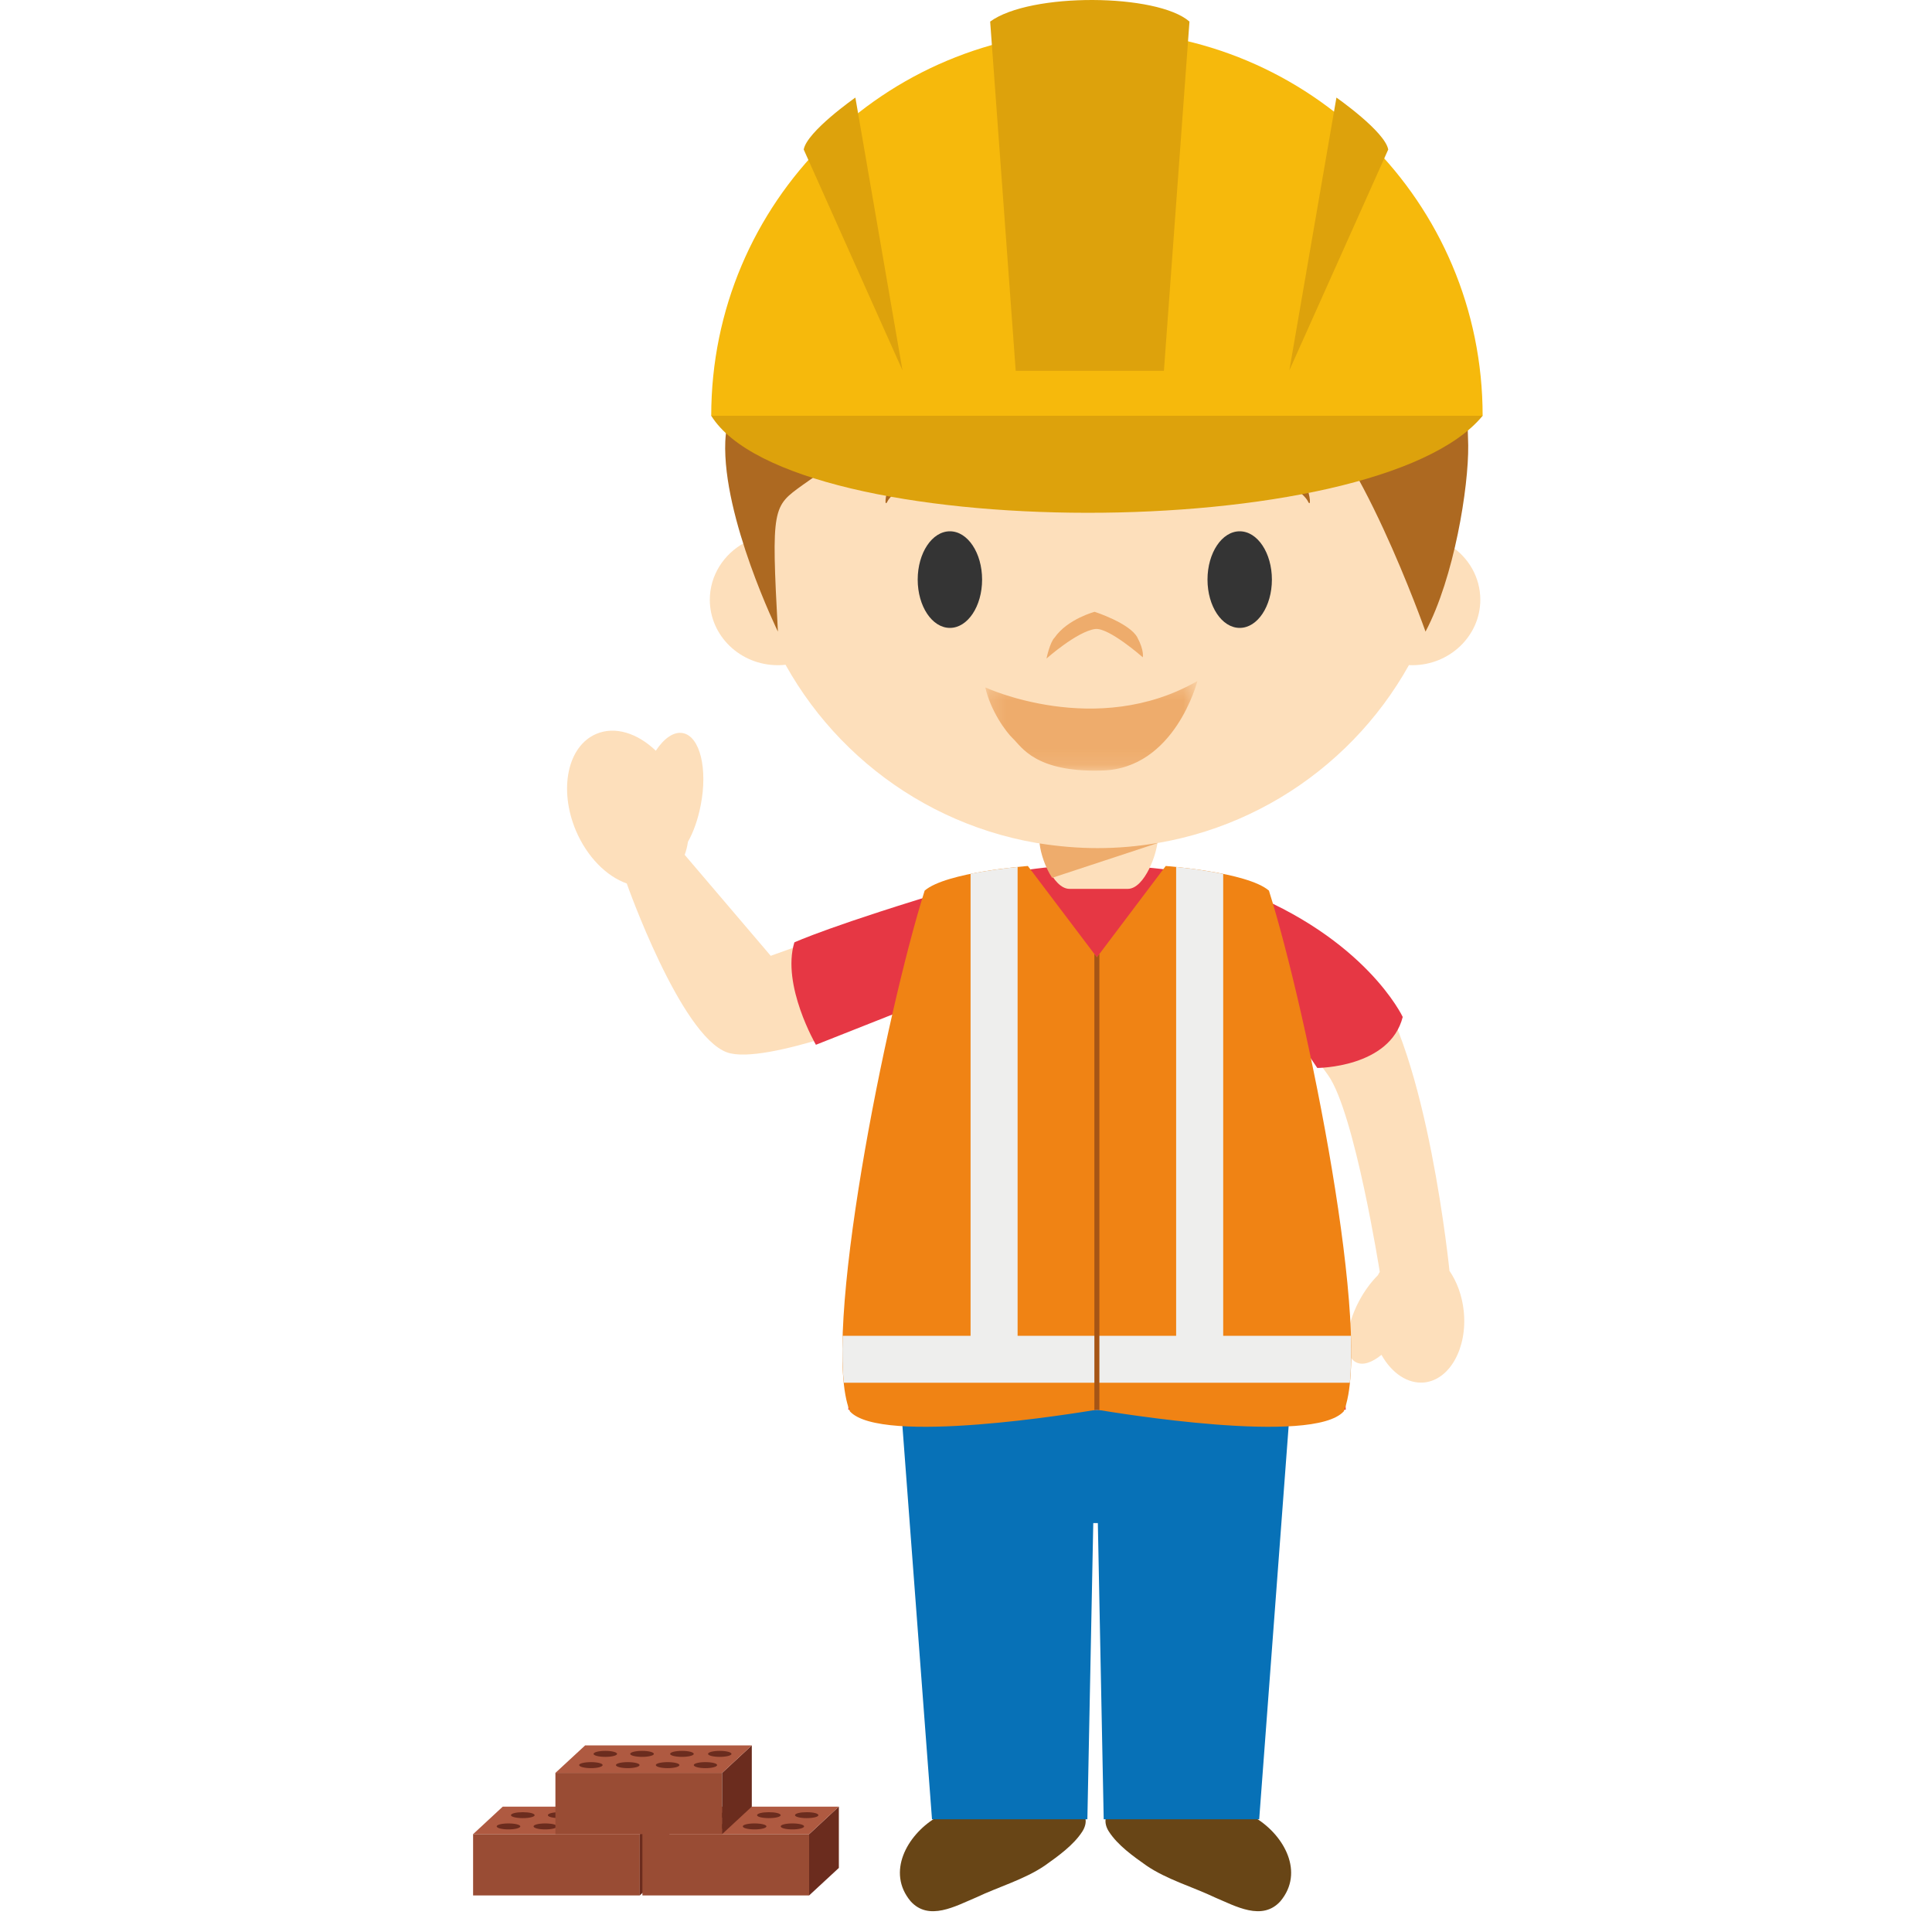 <?xml version="1.0" encoding="UTF-8"?>
<svg width="120px" height="120px" viewBox="0 0 120 120" version="1.1" xmlns="http://www.w3.org/2000/svg" xmlns:xlink="http://www.w3.org/1999/xlink">
    <!-- Generator: Sketch 51.1 (57501) - http://www.bohemiancoding.com/sketch -->
    <title>Worker</title>
    <desc>Created with Sketch.</desc>
    <defs>
        <polygon id="path-1" points="0.199 0.299 13.373 0.299 13.373 5.867 0.199 5.867"></polygon>
    </defs>
    <g id="Worker" stroke="none" stroke-width="1" fill="none" fill-rule="evenodd">
        <g id="Group-81" transform="translate(29, 0)">
            <polygon id="Fill-1" fill="#994C34" points="0.385 117.729 10.739 117.729 10.739 113.921 0.385 113.921"></polygon>
            <polygon id="Fill-2" fill="#6B2C1E" points="10.739 113.923 10.739 117.729 12.577 116.02 12.577 112.213"></polygon>
            <polygon id="Fill-3" fill="#AF5A41" points="2.227 112.213 0.385 113.922 10.74 113.922 12.578 112.213"></polygon>
            <path d="M3.316,113.438 C3.316,113.546 2.981,113.627 2.579,113.627 C2.181,113.627 1.85,113.546 1.85,113.438 C1.85,113.336 2.181,113.257 2.579,113.257 C2.981,113.257 3.316,113.336 3.316,113.438" id="Fill-4" fill="#6B2C1E"></path>
            <path d="M5.599,113.438 C5.599,113.546 5.268,113.627 4.866,113.627 C4.461,113.627 4.14,113.546 4.14,113.438 C4.14,113.336 4.461,113.257 4.866,113.257 C5.268,113.257 5.599,113.336 5.599,113.438" id="Fill-6" fill="#6B2C1E"></path>
            <path d="M8.079,113.438 C8.079,113.546 7.748,113.627 7.344,113.627 C6.94,113.627 6.617,113.546 6.617,113.438 C6.617,113.336 6.94,113.257 7.344,113.257 C7.748,113.257 8.079,113.336 8.079,113.438" id="Fill-8" fill="#6B2C1E"></path>
            <path d="M10.427,113.438 C10.427,113.546 10.098,113.627 9.691,113.627 C9.289,113.627 8.958,113.546 8.958,113.438 C8.958,113.336 9.289,113.257 9.691,113.257 C10.098,113.257 10.427,113.336 10.427,113.438" id="Fill-10" fill="#6B2C1E"></path>
            <path d="M4.207,112.746 C4.207,112.847 3.878,112.927 3.474,112.927 C3.066,112.927 2.737,112.847 2.737,112.746 C2.737,112.636 3.066,112.559 3.474,112.559 C3.878,112.559 4.207,112.636 4.207,112.746" id="Fill-12" fill="#6B2C1E"></path>
            <path d="M6.49,112.746 C6.49,112.847 6.159,112.927 5.755,112.927 C5.351,112.927 5.028,112.847 5.028,112.746 C5.028,112.636 5.351,112.559 5.755,112.559 C6.159,112.559 6.49,112.636 6.49,112.746" id="Fill-14" fill="#6B2C1E"></path>
            <path d="M8.963,112.746 C8.963,112.847 8.632,112.927 8.233,112.927 C7.827,112.927 7.504,112.847 7.504,112.746 C7.504,112.636 7.827,112.559 8.233,112.559 C8.632,112.559 8.963,112.636 8.963,112.746" id="Fill-16" fill="#6B2C1E"></path>
            <path d="M11.318,112.746 C11.318,112.847 10.995,112.927 10.583,112.927 C10.187,112.927 9.858,112.847 9.858,112.746 C9.858,112.636 10.187,112.559 10.583,112.559 C10.995,112.559 11.318,112.636 11.318,112.746" id="Fill-18" fill="#6B2C1E"></path>
            <polygon id="Fill-20" fill="#994C34" points="10.901 117.729 21.256 117.729 21.256 113.921 10.901 113.921"></polygon>
            <polygon id="Fill-22" fill="#6B2C1E" points="23.103 116.02 21.256 117.729 21.256 113.923 23.103 112.211"></polygon>
            <polygon id="Fill-23" fill="#AF5A41" points="10.9 113.922 21.255 113.922 23.103 112.213 12.744 112.213"></polygon>
            <path d="M13.838,113.438 C13.838,113.546 13.514,113.627 13.109,113.627 C12.705,113.627 12.376,113.546 12.376,113.438 C12.376,113.336 12.705,113.257 13.109,113.257 C13.514,113.257 13.838,113.336 13.838,113.438" id="Fill-24" fill="#6B2C1E"></path>
            <path d="M16.123,113.438 C16.123,113.546 15.794,113.627 15.388,113.627 C14.988,113.627 14.655,113.546 14.655,113.438 C14.655,113.336 14.988,113.257 15.388,113.257 C15.794,113.257 16.123,113.336 16.123,113.438" id="Fill-25" fill="#6B2C1E"></path>
            <path d="M18.604,113.438 C18.604,113.546 18.273,113.627 17.868,113.627 C17.466,113.627 17.135,113.546 17.135,113.438 C17.135,113.336 17.466,113.257 17.868,113.257 C18.273,113.257 18.604,113.336 18.604,113.438" id="Fill-26" fill="#6B2C1E"></path>
            <path d="M20.943,113.438 C20.943,113.546 20.618,113.627 20.216,113.627 C19.813,113.627 19.49,113.546 19.49,113.438 C19.49,113.336 19.813,113.257 20.216,113.257 C20.618,113.257 20.943,113.336 20.943,113.438" id="Fill-27" fill="#6B2C1E"></path>
            <path d="M14.724,112.746 C14.724,112.847 14.399,112.927 13.995,112.927 C13.59,112.927 13.261,112.847 13.261,112.746 C13.261,112.636 13.59,112.559 13.995,112.559 C14.399,112.559 14.724,112.636 14.724,112.746" id="Fill-28" fill="#6B2C1E"></path>
            <path d="M17.012,112.746 C17.012,112.847 16.685,112.927 16.281,112.927 C15.875,112.927 15.542,112.847 15.542,112.746 C15.542,112.636 15.875,112.559 16.281,112.559 C16.685,112.559 17.012,112.636 17.012,112.746" id="Fill-29" fill="#6B2C1E"></path>
            <path d="M19.489,112.746 C19.489,112.847 19.158,112.927 18.754,112.927 C18.351,112.927 18.022,112.847 18.022,112.746 C18.022,112.636 18.351,112.559 18.754,112.559 C19.158,112.559 19.489,112.636 19.489,112.746" id="Fill-30" fill="#6B2C1E"></path>
            <path d="M21.832,112.746 C21.832,112.847 21.513,112.927 21.105,112.927 C20.703,112.927 20.378,112.847 20.378,112.746 C20.378,112.636 20.703,112.559 21.105,112.559 C21.513,112.559 21.832,112.636 21.832,112.746" id="Fill-31" fill="#6B2C1E"></path>
            <polygon id="Fill-32" fill="#994C34" points="5.498 113.922 15.851 113.922 15.851 110.116 5.498 110.116"></polygon>
            <polygon id="Fill-33" fill="#6B2C1E" points="17.696 112.212 15.851 113.922 15.851 110.117 17.696 108.408"></polygon>
            <polygon id="Fill-34" fill="#AF5A41" points="5.499 110.116 15.852 110.116 17.695 108.409 7.345 108.409"></polygon>
            <path d="M8.432,109.63 C8.432,109.736 8.111,109.823 7.706,109.823 C7.302,109.823 6.971,109.736 6.971,109.63 C6.971,109.53 7.302,109.449 7.706,109.449 C8.111,109.449 8.432,109.53 8.432,109.63" id="Fill-35" fill="#6B2C1E"></path>
            <path d="M10.725,109.63 C10.725,109.736 10.395,109.823 9.991,109.823 C9.595,109.823 9.256,109.736 9.256,109.63 C9.256,109.53 9.595,109.449 9.991,109.449 C10.395,109.449 10.725,109.53 10.725,109.63" id="Fill-36" fill="#6B2C1E"></path>
            <path d="M13.201,109.63 C13.201,109.736 12.872,109.823 12.468,109.823 C12.064,109.823 11.733,109.736 11.733,109.63 C11.733,109.53 12.064,109.449 12.468,109.449 C12.872,109.449 13.201,109.53 13.201,109.63" id="Fill-37" fill="#6B2C1E"></path>
            <path d="M15.542,109.63 C15.542,109.736 15.223,109.823 14.819,109.823 C14.411,109.823 14.092,109.736 14.092,109.63 C14.092,109.53 14.411,109.449 14.819,109.449 C15.223,109.449 15.542,109.53 15.542,109.63" id="Fill-38" fill="#6B2C1E"></path>
            <path d="M9.327,108.939 C9.327,109.039 9.002,109.122 8.6,109.122 C8.194,109.122 7.867,109.039 7.867,108.939 C7.867,108.831 8.194,108.75 8.6,108.75 C9.002,108.75 9.327,108.831 9.327,108.939" id="Fill-39" fill="#6B2C1E"></path>
            <path d="M11.614,108.939 C11.614,109.039 11.281,109.122 10.883,109.122 C10.479,109.122 10.143,109.039 10.143,108.939 C10.143,108.831 10.479,108.75 10.883,108.75 C11.281,108.75 11.614,108.831 11.614,108.939" id="Fill-40" fill="#6B2C1E"></path>
            <path d="M14.091,108.939 C14.091,109.039 13.761,109.122 13.355,109.122 C12.953,109.122 12.622,109.039 12.622,108.939 C12.622,108.831 12.953,108.75 13.355,108.75 C13.761,108.75 14.091,108.831 14.091,108.939" id="Fill-41" fill="#6B2C1E"></path>
            <path d="M16.434,108.939 C16.434,109.039 16.109,109.122 15.704,109.122 C15.302,109.122 14.977,109.039 14.977,108.939 C14.977,108.831 15.302,108.75 15.704,108.75 C16.109,108.75 16.434,108.831 16.434,108.939" id="Fill-42" fill="#6B2C1E"></path>
            <path d="M8.044,45.581 C9.202,45.089 10.602,45.539 11.733,46.629 C12.245,45.854 12.856,45.423 13.419,45.535 C14.477,45.742 14.967,47.753 14.522,50.017 C14.351,50.892 14.077,51.675 13.728,52.289 C13.687,52.582 13.618,52.85 13.526,53.097 L13.529,53.097 L18.871,59.367 L30.197,55.309 C30.197,55.309 28.273,58.364 27.798,59.473 C27.447,60.286 26.776,62.855 26.776,62.855 C26.776,62.855 18.505,66.209 16.157,65.365 C13.254,64.313 9.929,54.874 9.929,54.874 C8.676,54.433 7.467,53.231 6.771,51.594 C5.69,49.027 6.251,46.334 8.044,45.581" id="Fill-43" fill="#FDDFBB"></path>
            <path d="M49.011,112.931 C50.759,114.009 52.031,116.289 50.53,118.087 C49.397,119.348 47.735,118.388 46.469,117.857 C45.068,117.19 43.471,116.739 42.206,115.874 C41.389,115.297 40.429,114.619 39.878,113.765 C39.703,113.503 39.622,113.192 39.683,112.931 L49.011,112.931 Z" id="Fill-44" fill="#684516"></path>
            <path d="M29.076,112.931 C27.333,114.009 26.06,116.289 27.557,118.087 C28.688,119.348 30.352,118.388 31.623,117.857 C33.027,117.19 34.627,116.739 35.897,115.874 C36.705,115.297 37.67,114.619 38.221,113.765 C38.391,113.503 38.479,113.192 38.412,112.931 L29.076,112.931 Z" id="Fill-45" fill="#684516"></path>
            <polygon id="Fill-46" fill="#0771B7" points="51.116 87.561 49.211 112.997 39.553 112.997 39.189 94.603 38.905 94.603 38.539 112.997 28.888 112.997 26.975 87.561"></polygon>
            <path d="M56.121,60.798 C59.676,65.338 61.037,79 61.037,79 C61.037,79 61.033,78.979 61.033,78.939 C61.488,79.608 61.815,80.468 61.915,81.43 C62.156,83.708 61.059,85.697 59.471,85.866 C58.437,85.974 57.436,85.282 56.806,84.152 C56.213,84.636 55.638,84.833 55.217,84.609 C54.437,84.2 54.523,82.492 55.417,80.804 C55.758,80.165 56.172,79.614 56.589,79.201 C56.621,79.132 56.654,79.065 56.7,79 C56.7,79 55.146,69.129 53.499,66.794 C52.67,65.625 52.14,64.972 51.943,64.449 C51.797,64.038 51.632,63.239 51.565,62.942 C51.027,60.595 48.132,55.309 48.132,55.309 C48.132,55.309 54.381,58.585 56.121,60.798" id="Fill-47" fill="#FDDFBB"></path>
            <path d="M20.339,58.533 C20.339,58.533 22.689,57.449 30.666,55.074 C32.89,54.01 37.361,53.762 37.361,53.762 L39.071,53.819 L39.207,53.819 L40.913,53.788 C40.913,53.788 45.987,53.99 48.004,55.236 L48.004,55.243 C55.835,58.255 58.126,63.165 58.126,63.165 C57.322,66.325 52.819,66.333 52.819,66.333 L52.382,65.687 C54.334,75.299 54.586,87.561 54.586,87.561 L23.69,87.561 C23.69,87.561 23.989,72.787 26.52,62.977 L21.678,64.893 C21.678,64.893 19.532,61.198 20.339,58.533" id="Fill-48" fill="#E63744"></path>
            <path d="M49.815,55.317 C48.468,54.16 43.406,53.788 43.406,53.788 L39.13,59.46 L34.842,53.788 C34.842,53.788 29.78,54.16 28.432,55.317 C26.045,62.887 21.926,83.178 23.79,87.662 C25.714,89.782 37.93,87.756 39.13,87.558 C40.337,87.756 52.543,89.782 54.462,87.662 C56.323,83.178 52.203,62.887 49.815,55.317" id="Fill-49" fill="#F08314"></path>
            <path d="M54.909,82.969 L46.975,82.969 L46.975,54.283 C45.868,54.053 44.737,53.917 44.052,53.849 L44.052,82.969 L34.205,82.969 L34.205,53.849 C33.53,53.917 32.391,54.053 31.284,54.273 L31.284,82.969 L23.341,82.969 C23.303,84.079 23.329,85.066 23.409,85.885 L31.284,85.885 L34.205,85.885 L44.052,85.885 L46.975,85.885 L54.84,85.885 C54.925,85.066 54.944,84.079 54.909,82.969" id="Fill-50" fill="#EEEEED"></path>
            <path d="M38.974,59.251 L38.974,87.581 C39.035,87.569 39.088,87.561 39.13,87.558 C39.169,87.561 39.224,87.569 39.285,87.581 L39.285,59.251 L39.13,59.46 L38.974,59.251 Z" id="Fill-51" fill="#A55516"></path>
            <path d="M61.058,33.873 C61.222,32.782 61.316,31.676 61.316,30.547 C61.316,18.325 51.393,8.414 39.151,8.414 C26.921,8.414 17,18.325 17,30.547 C17,31.619 17.081,32.681 17.227,33.72 C15.952,34.418 15.088,35.742 15.088,37.251 C15.088,39.492 16.976,41.317 19.318,41.317 C19.48,41.317 19.624,41.308 19.791,41.29 C23.571,48.083 30.827,52.678 39.151,52.678 C47.479,52.678 54.73,48.09 58.513,41.308 C58.58,41.317 58.647,41.317 58.716,41.317 C61.044,41.317 62.945,39.492 62.945,37.251 C62.945,35.845 62.199,34.597 61.058,33.873" id="Fill-52" fill="#FDDFBB"></path>
            <g id="Page-1" transform="translate(26, 27)">
                <path d="M6.229,3.096 C5.457,2.922 5.321,1.895 2.843,2.356 C2.064,2.536 0.426,3.512 0.111,4.164 C-0.205,4.816 0.023,1.772 2.568,0.642 C4.403,-0.033 5.025,0 6.545,0 C8.064,0 8.532,0.907 8.311,1.65 C8.311,1.65 7.808,3.453 6.229,3.096 Z" id="Fill-1" fill="#AD6921"></path>
                <path d="M20.134,3.096 C20.906,2.922 21.042,1.895 23.52,2.356 C24.299,2.536 25.937,3.512 26.252,4.164 C26.568,4.816 26.339,1.772 23.795,0.642 C21.96,-0.033 21.338,0 19.818,0 C18.299,0 17.831,0.907 18.052,1.65 C18.052,1.65 18.555,3.453 20.134,3.096 Z" id="Fill-3" fill="#AD6921"></path>
                <path d="M4,12 C2.895,12 2,10.657 2,9 C2,7.343 2.895,6 4,6 C5.105,6 6,7.343 6,9 C6,10.657 5.105,12 4,12 Z" id="Fill-5" fill="#343434"></path>
                <path d="M22,12 C20.895,12 20,10.657 20,9 C20,7.343 20.895,6 22,6 C23.105,6 24,7.343 24,9 C24,10.657 23.105,12 22,12 Z" id="Fill-7" fill="#343434"></path>
                <path d="M13.02,12.069 C13.859,11.955 15.98,13.826 15.98,13.826 C15.98,13.826 16.083,13.412 15.64,12.588 C15.163,11.703 12.99,11 12.99,11 C12.99,11 11.303,11.448 10.503,12.604 C10.207,12.894 10,13.903 10,13.903 C10,13.903 11.895,12.222 13.02,12.069 Z" id="Fill-9" fill="#EEAC6C"></path>
                <g id="Group-13" transform="translate(6, 15)">
                    <mask id="mask-2" fill="white">
                        <use xlink:href="#path-1"></use>
                    </mask>
                    <g id="Clip-12"></g>
                    <path d="M0.199,0.696 C0.199,0.696 7.098,3.904 13.373,0.299 C13.373,0.299 11.982,5.768 7.423,5.86 C3.308,5.982 2.439,4.368 1.946,3.904 C1.453,3.441 0.525,2.132 0.199,0.696" id="Fill-11" fill="#EEAC6C" mask="url(#mask-2)"></path>
                </g>
            </g>
            <path d="M62.193,27.657 C62.179,26.5 62.089,25.095 61.917,23.598 C58.949,13.859 49.887,6.775 39.165,6.775 C29.823,6.775 21.738,12.145 17.845,19.961 C16.768,23.034 16.11,26.051 16.049,27.419 C15.862,32.15 19.317,39.23 19.317,39.23 C18.897,31.446 18.996,31.463 20.865,30.116 C23.205,28.434 28.139,25.306 30.034,23.146 C30.396,22.737 31.145,21.259 31.145,21.259 C31.145,21.259 31.072,22.416 31.718,22.935 C35.644,26.018 47.206,22.581 51.596,24.971 C55.189,26.919 59.542,39.23 59.542,39.23 C61.317,35.884 62.225,30.261 62.193,27.657" id="Fill-61" fill="#AD6921"></path>
            <path d="M37.428,55.209 L41.05,55.209 C42.084,55.209 42.923,52.988 42.923,51.973 L35.555,51.973 C35.555,52.988 36.388,55.209 37.428,55.209" id="Fill-62" fill="#FDDFBB"></path>
            <path d="M36.351,54.523 L42.894,52.369 L42.906,52.357 C41.688,52.568 40.436,52.678 39.165,52.678 C37.94,52.678 36.743,52.57 35.571,52.387 C35.636,53.014 35.931,53.9 36.351,54.523" id="Fill-63" fill="#EEAC6C"></path>
            <path d="M15.176,25.824 C20.164,33.825 56.467,33.894 63.089,25.824 C63.089,25.824 51.915,15.327 38.895,15.327 C23.075,15.327 15.176,25.824 15.176,25.824" id="Fill-64" fill="#DDA20C"></path>
            <path d="M15.176,25.824 C15.176,12.563 25.915,1.899 39.14,1.899 C52.37,1.899 63.089,12.563 63.089,25.824 L15.176,25.824 Z" id="Fill-65" fill="#F6B90C"></path>
            <path d="M43.293,23.034 L34.088,23.034 L32.501,1.34 C35,-0.484 42.887,-0.409 44.88,1.34 L43.293,23.034 Z" id="Fill-66" fill="#DDA20C"></path>
            <path d="M20.92,9.287 L27.056,23.006 L24.129,6.061 C24.129,6.061 21.121,8.164 20.92,9.287" id="Fill-67" fill="#DDA20C"></path>
            <path d="M57.225,9.287 L51.083,23.006 L54.008,6.061 C54.008,6.061 57.02,8.164 57.225,9.287" id="Fill-68" fill="#DDA20C"></path>
        </g>
    </g>
</svg>